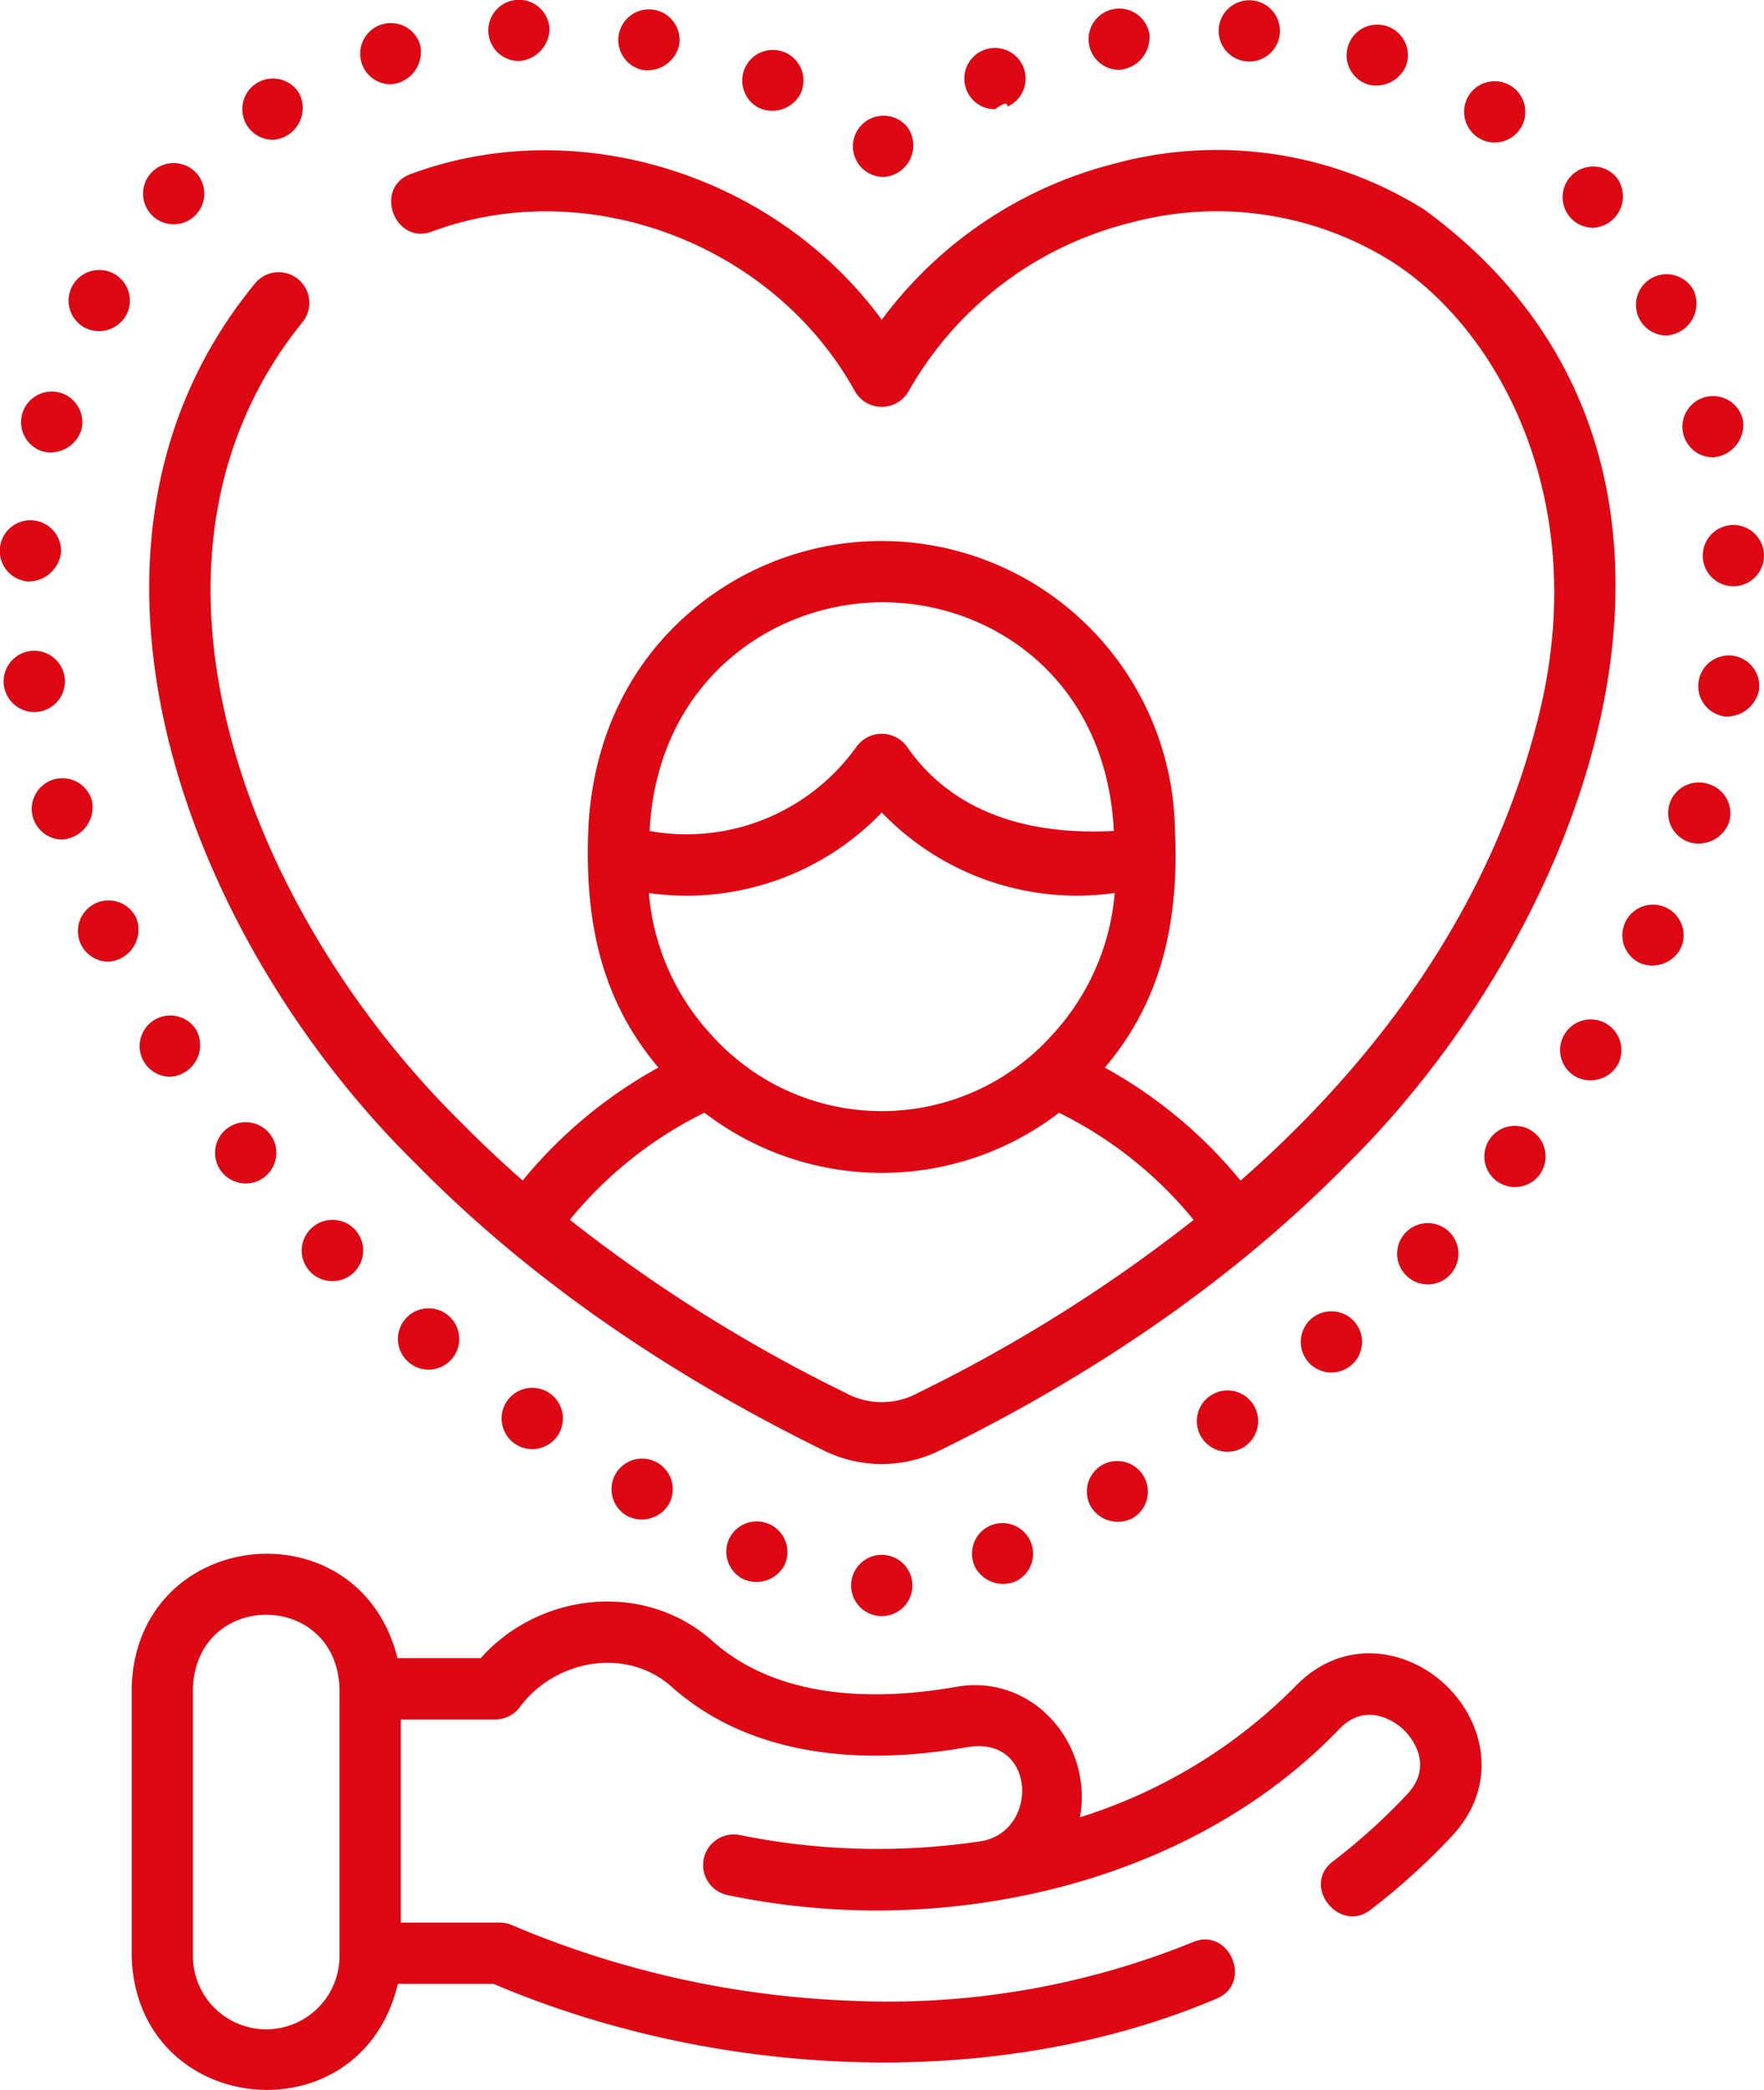 <svg xmlns="http://www.w3.org/2000/svg" width="168.935" height="200.08" viewBox="0 0 168.935 200.08">
  <g id="care" transform="translate(-39.819 0)">
    <path id="Path_31" data-name="Path 31" d="M459.561,128.528a2.932,2.932,0,1,0,3.1,2.753A2.932,2.932,0,0,0,459.561,128.528Z" transform="translate(-253.913 -78.262)" fill="#dd0713"/>
    <path id="Path_32" data-name="Path 32" d="M279.477,373.149a2.936,2.936,0,0,0-1.322,3.934,3.048,3.048,0,0,0,3.93,1.318,2.932,2.932,0,0,0-2.608-5.252Z" transform="translate(-144.944 -227.037)" fill="#dd0713"/>
    <path id="Path_33" data-name="Path 33" d="M451.922,100.638a2.935,2.935,0,0,0,2.835,2.186,3.109,3.109,0,0,0,2.839-3.676,2.933,2.933,0,1,0-5.674,1.49Z" transform="translate(-250.884 -59.042)" fill="#dd0713"/>
    <path id="Path_34" data-name="Path 34" d="M425.383,46.606a3.013,3.013,0,0,0,2.194-4.88,2.932,2.932,0,1,0-2.194,4.88Z" transform="translate(-232.988 -24.798)" fill="#dd0713"/>
    <path id="Path_35" data-name="Path 35" d="M333.442,345a2.934,2.934,0,1,0,.727-4.082h0A2.93,2.93,0,0,0,333.442,345Z" transform="translate(-178.476 -207.273)" fill="#dd0713"/>
    <path id="Path_36" data-name="Path 36" d="M307.425,358.035a2.931,2.931,0,0,0-1.044,4.016,3.036,3.036,0,0,0,4.016,1.04,2.933,2.933,0,0,0-2.972-5.057Z" transform="translate(-162.071 -217.773)" fill="#dd0713"/>
    <path id="Path_37" data-name="Path 37" d="M382.823,300.286a2.933,2.933,0,1,0,4.145-.012,2.934,2.934,0,0,0-4.145.012Z" transform="translate(-208.347 -182.327)" fill="#dd0713"/>
    <path id="Path_38" data-name="Path 38" d="M359.42,321.686a2.932,2.932,0,1,0,4.13.375A2.933,2.933,0,0,0,359.42,321.686Z" transform="translate(-193.973 -195.471)" fill="#dd0713"/>
    <path id="Path_39" data-name="Path 39" d="M162.34,5.845a3.155,3.155,0,0,0,2.929-3.082,2.933,2.933,0,1,0-2.929,3.082Z" transform="translate(-72.823)" fill="#dd0713"/>
    <path id="Path_40" data-name="Path 40" d="M443.39,72.988a3.063,3.063,0,0,0,2.6-4.278,2.932,2.932,0,1,0-2.6,4.278Z" transform="translate(-243.96 -40.871)" fill="#dd0713"/>
    <path id="Path_41" data-name="Path 41" d="M371.617,11.76a3.1,3.1,0,0,0,3.7-1.869,2.935,2.935,0,1,0-3.7,1.869Z" transform="translate(-200.813 -3.679)" fill="#dd0713"/>
    <path id="Path_42" data-name="Path 42" d="M399.674,25.27a2.933,2.933,0,1,0-.841-4.064A2.954,2.954,0,0,0,399.674,25.27Z" transform="translate(-218.323 -12.109)" fill="#dd0713"/>
    <path id="Path_43" data-name="Path 43" d="M341.013,5.922a2.932,2.932,0,1,0-2.749-3.105,2.933,2.933,0,0,0,2.749,3.105Z" transform="translate(-181.73 -0.039)" fill="#dd0713"/>
    <path id="Path_44" data-name="Path 44" d="M223.272,17.806a3.059,3.059,0,0,0,3.9-1.42,2.932,2.932,0,1,0-3.9,1.42Z" transform="translate(-110.679 -7.437)" fill="#dd0713"/>
    <path id="Path_45" data-name="Path 45" d="M193.6,8.1a3.129,3.129,0,0,0,3.445-2.307A2.932,2.932,0,1,0,193.6,8.1Z" transform="translate(-92.203 -1.394)" fill="#dd0713"/>
    <path id="Path_46" data-name="Path 46" d="M309.33,7.961a3.13,3.13,0,0,0,2.886-3.477,2.933,2.933,0,1,0-2.886,3.477Z" transform="translate(-162.33 -1.275)" fill="#dd0713"/>
    <path id="Path_47" data-name="Path 47" d="M251.632,34.194a3.024,3.024,0,0,0,2.3-4.748,2.933,2.933,0,1,0-2.3,4.748Z" transform="translate(-127.193 -17.251)" fill="#dd0713"/>
    <path id="Path_48" data-name="Path 48" d="M278.969,17.6q1.214-.888,1.212-.262a2.934,2.934,0,1,0-1.212.262Z" transform="translate(-143.865 -7.142)" fill="#dd0713"/>
    <path id="Path_49" data-name="Path 49" d="M130.937,11.5a3.1,3.1,0,0,0,2.8-3.825,2.932,2.932,0,1,0-2.8,3.825Z" transform="translate(-53.699 -3.428)" fill="#dd0713"/>
    <path id="Path_50" data-name="Path 50" d="M44.009,165.149a2.932,2.932,0,1,0-3.273-2.542v0A2.933,2.933,0,0,0,44.009,165.149Z" transform="translate(-0.544 -97.007)" fill="#dd0713"/>
    <path id="Path_51" data-name="Path 51" d="M58.175,71.627A2.99,2.99,0,0,0,62.141,70.4a2.934,2.934,0,1,0-3.965,1.224Z" transform="translate(-10.225 -40.25)" fill="#dd0713"/>
    <path id="Path_52" data-name="Path 52" d="M42.538,133.236a3.162,3.162,0,0,0,3.121-2.737,2.934,2.934,0,1,0-3.121,2.737Z" transform="translate(0 -77.566)" fill="#dd0713"/>
    <path id="Path_53" data-name="Path 53" d="M64.5,222.133a2.932,2.932,0,1,0-2.663,4.153A3.072,3.072,0,0,0,64.5,222.133Z" transform="translate(-11.621 -134.22)" fill="#dd0713"/>
    <path id="Path_54" data-name="Path 54" d="M47.141,101.609a3.112,3.112,0,0,0,3.6-2.061,2.932,2.932,0,1,0-3.6,2.061Z" transform="translate(-3.14 -58.363)" fill="#dd0713"/>
    <path id="Path_55" data-name="Path 55" d="M53.331,192.594h0a2.933,2.933,0,1,0-2.8,3.785,3.1,3.1,0,0,0,2.808-3.785Z" transform="translate(-4.731 -116.01)" fill="#dd0713"/>
    <path id="Path_56" data-name="Path 56" d="M452.366,191.749a2.932,2.932,0,1,0-1.729,5.6,3.11,3.11,0,0,0,3.668-1.94A2.932,2.932,0,0,0,452.366,191.749Z" transform="translate(-248.901 -116.682)" fill="#dd0713"/>
    <path id="Path_57" data-name="Path 57" d="M458.955,160.475a2.933,2.933,0,0,0-.77,5.815,3.146,3.146,0,0,0,3.293-2.522A2.929,2.929,0,0,0,458.955,160.475Z" transform="translate(-253.206 -97.703)" fill="#dd0713"/>
    <path id="Path_58" data-name="Path 58" d="M408.076,276.25a2.932,2.932,0,1,0,.45,4.125A2.932,2.932,0,0,0,408.076,276.25Z" transform="translate(-221.339 -167.825)" fill="#dd0713"/>
    <path id="Path_59" data-name="Path 59" d="M248.252,383.569a2.933,2.933,0,1,0,2.933-2.933A2.931,2.931,0,0,0,248.252,383.569Z" transform="translate(-126.922 -231.782)" fill="#dd0713"/>
    <path id="Path_60" data-name="Path 60" d="M441.28,221.733a2.933,2.933,0,0,0-2.46,5.326,3.059,3.059,0,0,0,3.891-1.436A2.93,2.93,0,0,0,441.28,221.733Z" transform="translate(-241.928 -134.855)" fill="#dd0713"/>
    <path id="Path_61" data-name="Path 61" d="M426.359,250.009a2.929,2.929,0,0,0-4.04.931h0a2.93,2.93,0,0,0,.931,4.04,3.028,3.028,0,0,0,4.044-.927A2.938,2.938,0,0,0,426.359,250.009Z" transform="translate(-232.643 -151.967)" fill="#dd0713"/>
    <path id="Path_62" data-name="Path 62" d="M189.975,358.511a2.931,2.931,0,0,0,1.032,4.017,3.028,3.028,0,0,0,4.016-1.033,2.932,2.932,0,0,0-5.049-2.984Z" transform="translate(-91.185 -217.432)" fill="#dd0713"/>
    <path id="Path_63" data-name="Path 63" d="M163.2,340.992a2.934,2.934,0,1,0,4.083-.716A2.934,2.934,0,0,0,163.2,340.992Z" transform="translate(-74.808 -206.882)" fill="#dd0713"/>
    <path id="Path_64" data-name="Path 64" d="M217.99,373.984a2.932,2.932,0,0,0,1.314,3.935,3.046,3.046,0,0,0,3.934-1.31,2.934,2.934,0,0,0-5.248-2.624Z" transform="translate(-108.305 -226.745)" fill="#dd0713"/>
    <path id="Path_65" data-name="Path 65" d="M137.956,321.334a2.934,2.934,0,1,0,4.134-.364A2.937,2.937,0,0,0,137.956,321.334Z" transform="translate(-59.342 -195.033)" fill="#dd0713"/>
    <path id="Path_66" data-name="Path 66" d="M93.592,275.36a2.933,2.933,0,1,0,4.122.465A2.934,2.934,0,0,0,93.592,275.36Z" transform="translate(-32.071 -167.287)" fill="#dd0713"/>
    <path id="Path_67" data-name="Path 67" d="M76.961,254.464a3.039,3.039,0,0,0,2.487-4.478,2.932,2.932,0,1,0-2.487,4.478Z" transform="translate(-20.83 -151.381)" fill="#dd0713"/>
    <path id="Path_68" data-name="Path 68" d="M116.694,304.49a2.934,2.934,0,1,0-2.061-5.021,2.924,2.924,0,0,0,2.061,5.021Z" transform="translate(-45.033 -181.842)" fill="#dd0713"/>
    <path id="Path_69" data-name="Path 69" d="M102.084,25.1a3.043,3.043,0,0,0,2.464-4.525,2.933,2.933,0,1,0-2.464,4.525Z" transform="translate(-36.128 -11.717)" fill="#dd0713"/>
    <path id="Path_70" data-name="Path 70" d="M75.814,45.019a2.932,2.932,0,1,0-.211-4.141A2.936,2.936,0,0,0,75.814,45.019Z" transform="translate(-21.328 -24.302)" fill="#dd0713"/>
    <path id="Path_71" data-name="Path 71" d="M90.657,49.156a2.932,2.932,0,0,0-4.134.334c-20.711,25.12-6.85,62.479,15.377,84.327,10.414,10.6,23.5,19.805,38.914,27.368a12.522,12.522,0,0,0,11.38.006c15.416-7.565,28.51-16.772,38.927-27.375,24-23.757,39.732-67.748,7.322-91.366a37.387,37.387,0,0,0-29.6-4.4A39.982,39.982,0,0,0,146.51,53.008c-10.118-13.8-29.036-19.91-45.126-13.943-3.555,1.32-1.516,6.816,2.04,5.5,14.921-5.535,32.719,1.184,40.519,15.295a2.958,2.958,0,0,0,5.134,0A33.759,33.759,0,0,1,170.3,43.73a31.582,31.582,0,0,1,25,3.676c10.274,6.511,19.11,22.773,14.23,43.092-3.419,14.236-11.022,27.428-22.6,39.208q-2.883,2.935-6.056,5.721a44.616,44.616,0,0,0-13-10.82c5.654-6.655,7.117-14.455,6.712-22.94a28.107,28.107,0,0,0-47.2-19.989c-5.636,5.225-8.749,12.38-9,20.691-.251,8.259,1.239,15.753,6.736,22.229a44.613,44.613,0,0,0-13,10.816q-3.164-2.779-6.042-5.708C86.026,109.9,72.51,76.239,90.99,53.29a2.932,2.932,0,0,0-.334-4.134Zm55.67,30.9c10.668-.123,21.7,7.347,22.41,21.893-7.649.4-15.217-1.44-19.818-8.074a2.978,2.978,0,0,0-4.819,0,20.008,20.008,0,0,1-19.823,8.078C125,87.752,135.841,80.191,146.327,80.055Zm-21.5,27.915a25.919,25.919,0,0,0,21.687-7.792,25.909,25.909,0,0,0,22.309,7.708,22.791,22.791,0,0,1-6,13.6,21.9,21.9,0,0,1-32.618,0,22.793,22.793,0,0,1-6-13.6Q124.511,107.932,124.822,107.97Zm-8.191,31.2a38.71,38.71,0,0,1,12.893-10.251,27.905,27.905,0,0,0,33.959.007,38.717,38.717,0,0,1,12.891,10.256,146.722,146.722,0,0,1-26.361,16.544,7.262,7.262,0,0,1-7.047-.019A146.684,146.684,0,0,1,116.631,139.171Z" transform="translate(-22.248 -22.397)" fill="#dd0713"/>
    <path id="Path_72" data-name="Path 72" d="M197.869,392.906c-3.744-3.518-9.913-4.556-14.442.244A50.107,50.107,0,0,1,162.876,405.6c1.281-7.043-4.528-13.776-11.834-12.491-7.025,1.237-16.778,1.481-23.356-4.383-6.474-5.771-16.525-4.715-22.194,1.638H97.521c-3.7-14.8-25.036-12.585-25.456,2.828v25.685c.429,15.5,21.944,17.616,25.491,2.669h9.162c21.379,9.1,48.094,10.4,69.259,1.409,3.495-1.472,1.216-6.881-2.278-5.405a77.609,77.609,0,0,1-32.7,5.614,91.777,91.777,0,0,1-32.533-7.247,2.933,2.933,0,0,0-1.155-.237H97.834V396.233h9.05a2.933,2.933,0,0,0,2.359-1.191c3.341-4.524,10.194-5.809,14.539-1.934,6.594,5.878,16.371,7.876,28.277,5.781,6.707-1.185,6.952,8.237,1.2,9.022a66.411,66.411,0,0,1-22.9-.6,2.933,2.933,0,1,0-1.237,5.734,70.075,70.075,0,0,0,31.141-.576c10.943-2.732,20.413-8.005,27.407-15.269,2.83-3,5.844-.331,6.178-.016s3.207,3.178.371,6.208a57.926,57.926,0,0,1-7.114,6.431c-3.064,2.34.626,6.9,3.56,4.662A63.791,63.791,0,0,0,198.5,407.4c4.543-4.854,3.119-10.964-.635-14.492Zm-105.9,25.973a7.018,7.018,0,0,1-14.037,0V393.194c.386-9.313,13.654-9.306,14.037,0v25.685Z" transform="translate(-19.636 -231.621)" fill="#dd0713"/>
  </g>
</svg>
